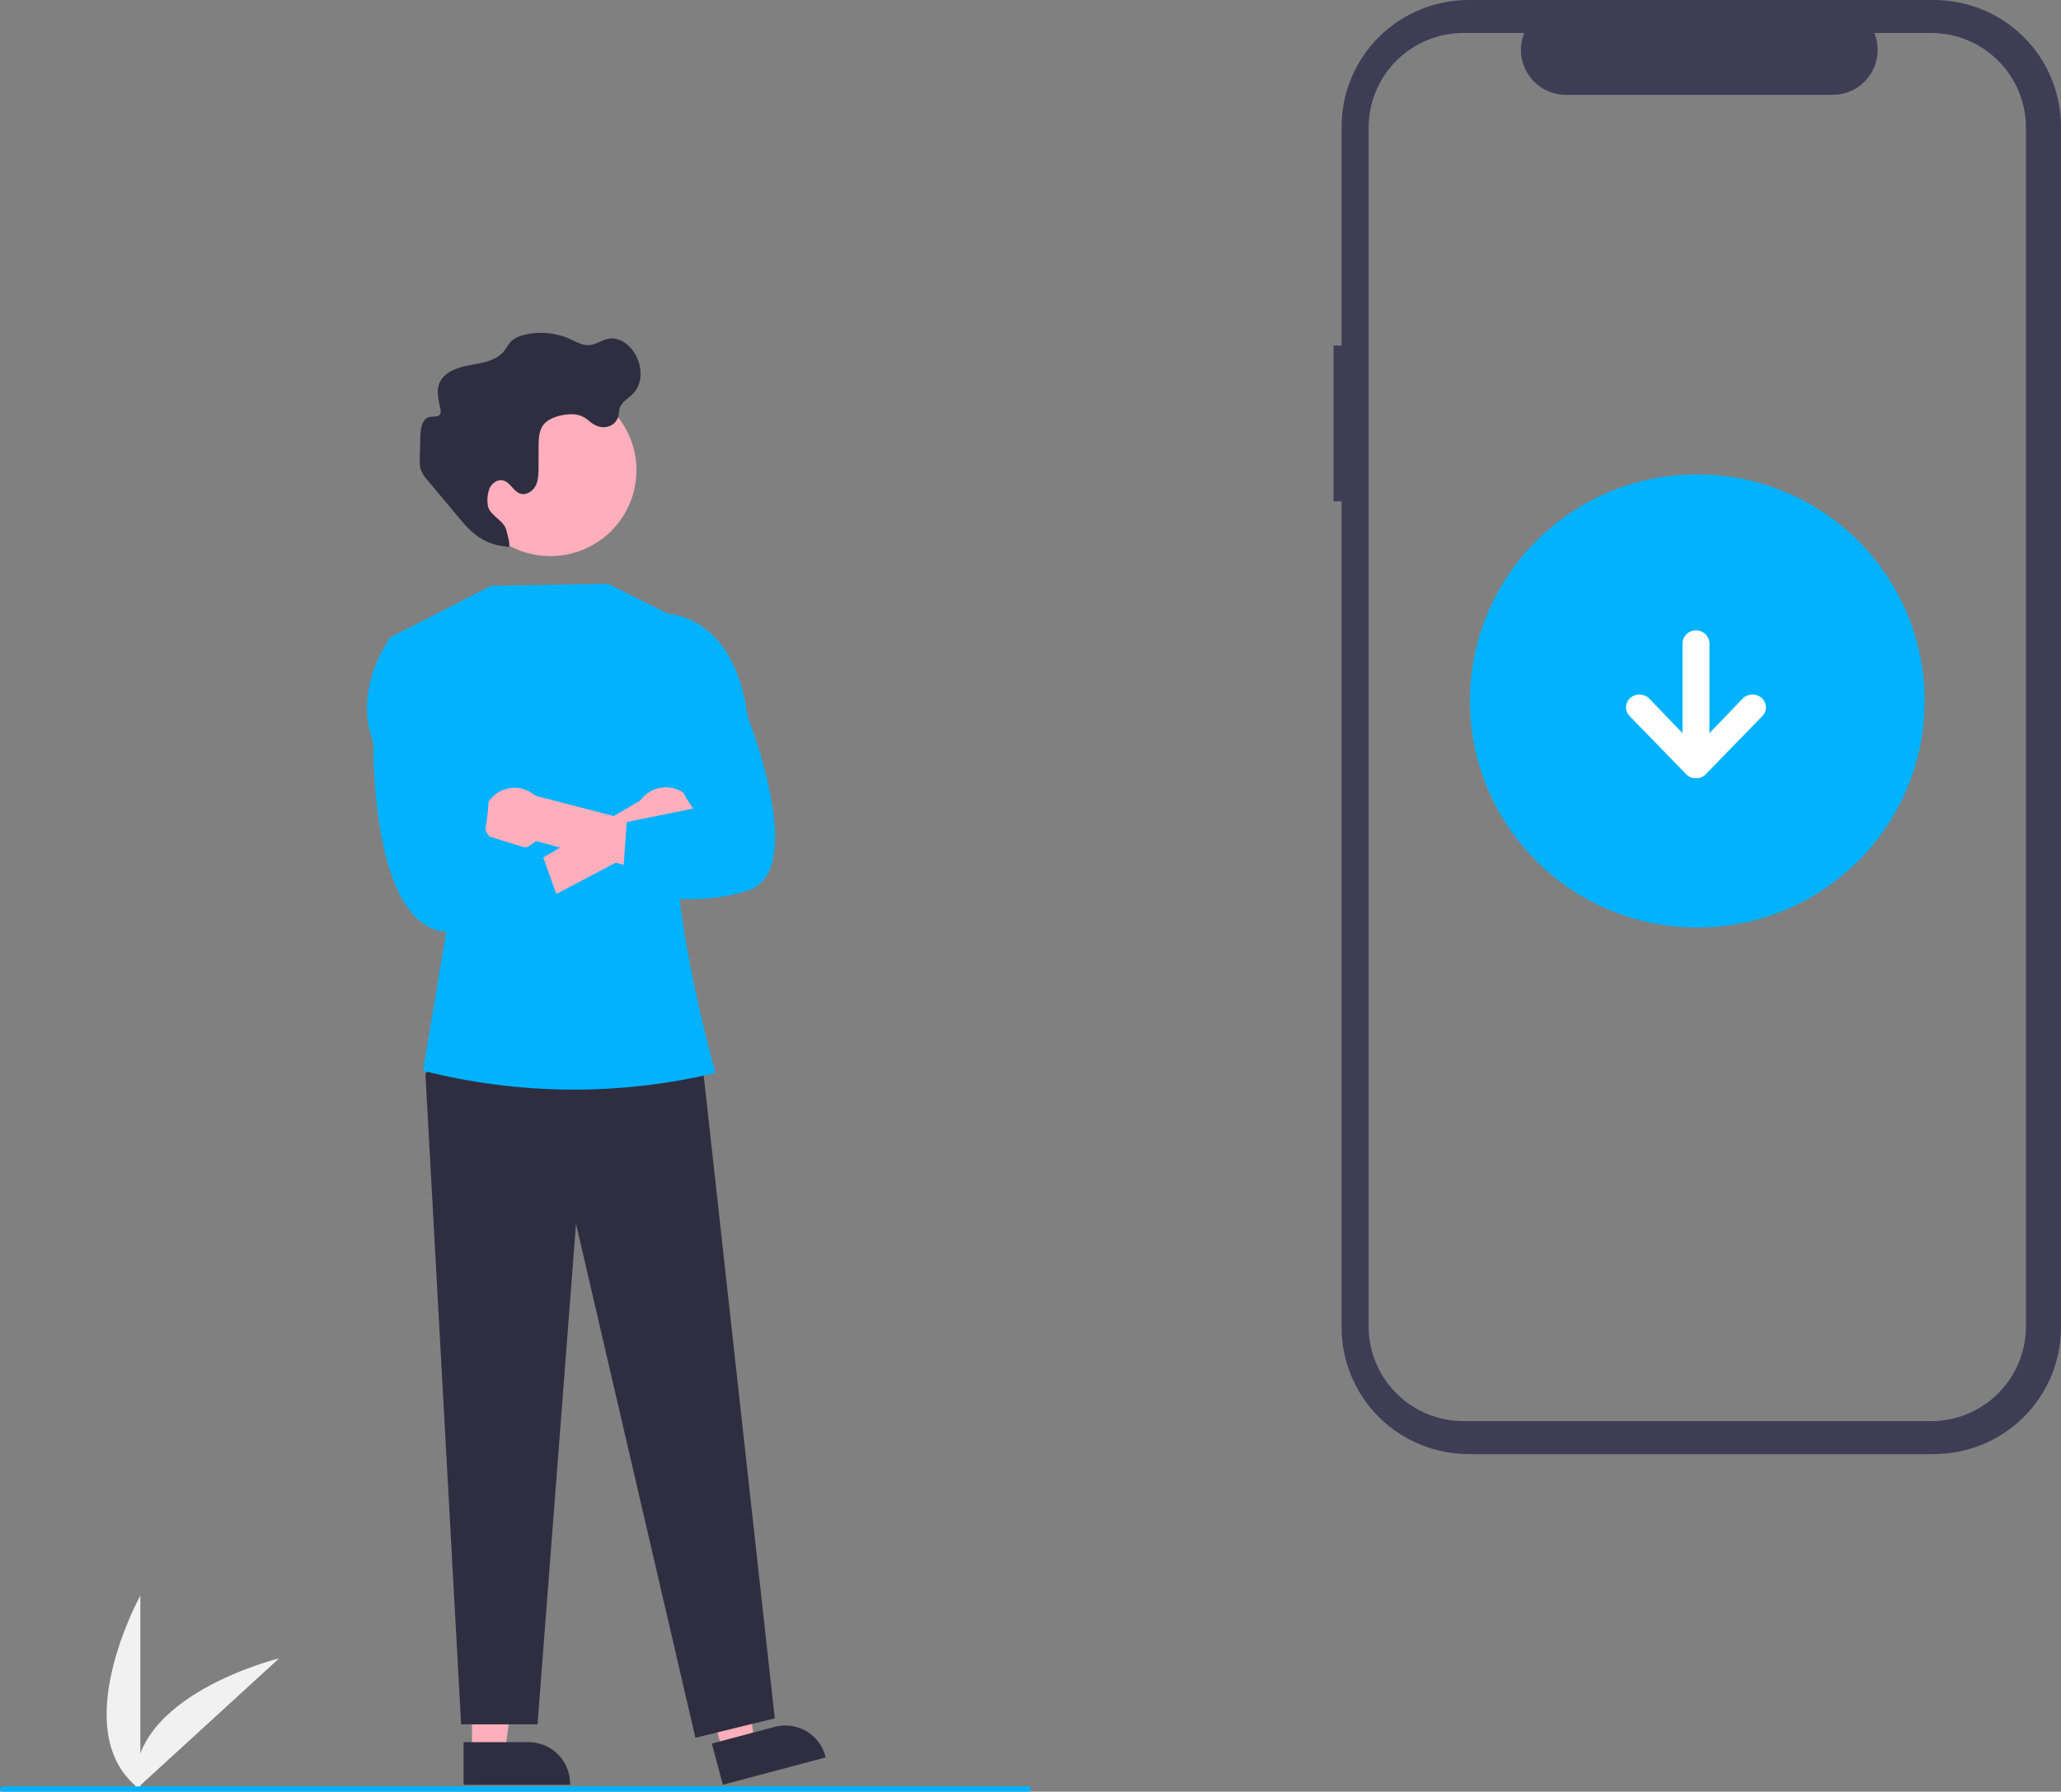 <svg width="383" height="333" viewBox="0 0 383 333" fill="none" xmlns="http://www.w3.org/2000/svg">
<rect x="0" y="0" width="383" height="333" fill="#808080" stroke="none"/>
<g clip-path="url(#clip0_5_46)">
<path d="M26.082 332.621V296.546C26.082 296.546 11.979 322.122 26.082 332.621Z" fill="#F1F1F1"/>
<path d="M25.211 332.615L51.87 308.218C51.87 308.218 23.433 315.158 25.211 332.615Z" fill="#F1F1F1"/>
<path fill-rule="evenodd" clip-rule="evenodd" d="M249.31 64.222H247.821V93.178H249.31V246.71C249.311 252.954 251.799 258.943 256.228 263.358C260.657 267.773 266.664 270.254 272.928 270.254H359.382C365.646 270.254 371.653 267.773 376.083 263.358C380.512 258.943 383 252.954 383 246.71V23.544C383 20.452 382.389 17.39 381.202 14.534C380.015 11.677 378.276 9.082 376.083 6.896C373.889 4.71 371.286 2.975 368.42 1.792C365.555 0.609 362.484 -7.20378e-06 359.382 0H272.928C266.664 3.96792e-06 260.657 2.48 256.228 6.896C251.799 11.311 249.31 17.299 249.31 23.544V64.222ZM283.26 6.125H271.975C269.659 6.125 267.366 6.58 265.226 7.464C263.086 8.347 261.141 9.642 259.504 11.275C257.866 12.908 256.567 14.846 255.68 16.979C254.794 19.112 254.338 21.398 254.338 23.707V246.546C254.338 251.209 256.196 255.681 259.504 258.979C262.811 262.276 267.297 264.128 271.975 264.128H358.846C361.162 264.128 363.455 263.674 365.595 262.79C367.735 261.906 369.679 260.611 371.317 258.979C372.955 257.346 374.254 255.408 375.141 253.275C376.027 251.141 376.483 248.855 376.483 246.546V23.707C376.483 21.398 376.027 19.112 375.141 16.979C374.254 14.846 372.955 12.908 371.317 11.275C369.679 9.642 367.735 8.347 365.595 7.464C363.455 6.58 361.162 6.125 358.846 6.125H348.305C348.824 7.394 349.022 8.77 348.882 10.132C348.742 11.495 348.268 12.802 347.501 13.939C346.735 15.076 345.7 16.008 344.487 16.652C343.274 17.296 341.921 17.633 340.547 17.633H291.019C289.645 17.633 288.291 17.296 287.079 16.652C285.866 16.008 284.831 15.076 284.064 13.939C283.298 12.803 282.824 11.495 282.683 10.132C282.543 8.77 282.741 7.394 283.26 6.125Z" fill="#3F3D56"/>
<path d="M315.41 172.388C292.079 172.388 273.165 153.534 273.165 130.276C273.165 107.017 292.079 88.163 315.41 88.163C338.742 88.163 357.656 107.017 357.656 130.276C357.656 153.534 338.742 172.388 315.41 172.388Z" fill="#00B2FF"/>
<path d="M302.892 133.153L313.398 143.94C313.626 144.17 313.899 144.351 314.201 144.471C314.502 144.592 314.824 144.651 315.149 144.643H315.184C315.509 144.65 315.832 144.592 316.134 144.471C316.436 144.35 316.71 144.169 316.94 143.94L327.44 133.153C327.475 133.113 327.515 133.078 327.55 133.044C327.969 132.595 328.193 132 328.172 131.388C328.152 130.775 327.888 130.196 327.44 129.777C326.96 129.328 326.327 129.078 325.669 129.078C325.011 129.078 324.378 129.328 323.898 129.777L317.675 136.26V119.544C317.646 118.9 317.369 118.292 316.902 117.847C316.434 117.401 315.813 117.153 315.166 117.153C314.52 117.153 313.898 117.401 313.431 117.847C312.963 118.292 312.686 118.9 312.657 119.544V136.26L306.439 129.777C305.958 129.328 305.324 129.078 304.666 129.078C304.007 129.078 303.373 129.328 302.892 129.777C302.857 129.812 302.822 129.847 302.782 129.887C302.364 130.336 302.141 130.931 302.162 131.543C302.182 132.155 302.445 132.734 302.892 133.153Z" fill="white"/>
<path d="M87.717 325.787L93.85 325.787L96.767 302.205L87.716 302.205L87.717 325.787Z" fill="#FFAFBB"/>
<path d="M86.153 331.714L105.928 331.713V331.464C105.928 329.429 105.117 327.477 103.674 326.038C102.23 324.599 100.273 323.791 98.231 323.791L86.152 323.791L86.153 331.714Z" fill="#2F2E41"/>
<path d="M134.31 325.586L140.235 324.007L136.943 300.473L128.198 302.804L134.31 325.586Z" fill="#FFAFBB"/>
<path d="M134.334 331.714L153.439 326.621L153.374 326.38C152.847 324.414 151.557 322.738 149.79 321.719C148.023 320.701 145.922 320.424 143.95 320.95L132.281 324.06L134.334 331.714Z" fill="#2F2E41"/>
<path d="M84.188 193.627L79.051 199.577L85.695 320.482H99.887L107.042 227.45L129.226 322.977L143.98 319.37L130.565 198.038L84.188 193.627Z" fill="#2F2E41"/>
<path d="M127.135 115.569L113.005 108.504L91.275 108.885L72.576 118.424L83.215 171.392L78.619 199.009C96.382 203.525 114.979 203.678 132.815 199.454L132.957 199.42C132.957 199.42 122.395 162.06 126.891 150.659L127.135 115.569Z" fill="#00B2FF"/>
<path d="M86.256 87.339C86.272 83.112 87.97 79.063 90.977 76.082C93.984 73.101 98.054 71.431 102.295 71.439C106.536 71.447 110.601 73.132 113.597 76.124C116.593 79.116 118.275 83.171 118.275 87.398C118.275 91.626 116.593 95.681 113.597 98.673C110.601 101.665 106.536 103.35 102.295 103.358C98.054 103.366 93.984 101.696 90.977 98.715C87.97 95.734 86.272 91.685 86.256 87.457C86.256 87.418 86.256 87.379 86.256 87.339Z" fill="#FFAFBB"/>
<path d="M109.435 78.22C108.606 77.442 107.513 77.003 106.375 76.99C104.664 76.934 102.101 77.54 101.011 78.926C100.134 80.04 100.092 81.573 100.089 82.988L100.08 86.896C100.077 88.052 100.063 89.258 99.536 90.287C99.009 91.317 97.799 92.1 96.695 91.749C95.384 91.332 94.807 89.595 93.468 89.283C92.462 89.049 91.428 89.781 90.989 90.713C90.617 91.68 90.494 92.723 90.631 93.749C90.757 95.795 93.701 96.606 94.118 98.614C94.359 99.775 95.203 102.091 94.118 101.606C89.115 101.107 86.92 98.194 84.63 95.452L79.466 89.268C78.876 88.654 78.423 87.923 78.136 87.123C78.008 86.562 77.962 85.986 78 85.412C78.028 83.875 78.07 82.338 78.125 80.802C78.174 79.459 78.513 77.766 79.831 77.49C80.517 77.346 81.425 77.597 81.787 76.999C81.923 76.699 81.945 76.36 81.849 76.046C81.558 74.512 81.067 72.907 81.573 71.43C82.337 69.201 84.968 68.287 87.292 67.867C89.616 67.446 92.225 67.085 93.684 65.233C94.075 64.618 94.498 64.024 94.953 63.455C95.622 62.848 96.445 62.435 97.332 62.259C100.217 61.531 103.265 61.801 105.976 63.024C107.1 63.535 108.23 64.224 109.463 64.146C110.744 64.065 111.838 63.166 113.103 62.947C115.146 62.594 117.099 64.12 118.106 65.927C119.353 68.166 119.468 71.232 117.706 73.096C116.826 74.025 115.515 74.664 115.15 75.889C115.001 76.387 115.035 76.924 114.904 77.428C114.751 77.929 114.459 78.376 114.062 78.719C113.664 79.062 113.178 79.285 112.659 79.364C111.409 79.567 110.352 78.997 109.435 78.22Z" fill="#2F2E41"/>
<path d="M129.086 154.189C128.781 154.967 128.31 155.67 127.704 156.247C127.098 156.825 126.372 157.263 125.578 157.53C124.784 157.798 123.941 157.888 123.107 157.796C122.274 157.703 121.472 157.43 120.756 156.995L92.064 172.114L91.135 165.147L119.015 148.758C119.828 147.608 121.036 146.796 122.41 146.474C123.784 146.153 125.228 146.345 126.47 147.014C127.711 147.684 128.663 148.784 129.145 150.106C129.627 151.428 129.606 152.881 129.086 154.189Z" fill="#FFAFBB"/>
<path d="M90.851 155.393C91.319 156.087 91.933 156.67 92.651 157.101C93.369 157.532 94.174 157.801 95.007 157.889C95.841 157.977 96.684 157.881 97.476 157.609C98.269 157.337 98.992 156.895 99.595 156.315L130.91 164.81L130.637 155.964L99.486 147.898C98.44 146.953 97.083 146.424 95.672 146.41C94.261 146.396 92.893 146.898 91.829 147.822C90.765 148.746 90.077 150.027 89.897 151.423C89.717 152.818 90.056 154.231 90.851 155.393Z" fill="#FFAFBB"/>
<path d="M78.681 118.805L72.576 118.424C72.576 118.424 65.427 127.827 69.392 138.03C69.392 138.03 68.705 174.684 84.538 173.178C100.371 171.672 105.374 171.672 105.374 171.672L100.621 158.457L89.99 155.185C89.99 155.185 93.266 140.775 87.064 134.78L78.681 118.805Z" fill="#00B2FF"/>
<path d="M122.77 118.483L123.633 114.073C123.633 114.073 136.36 113.775 138.876 132.999C138.876 132.999 150.321 161.77 139.103 165.475C127.886 169.179 115.547 165.475 115.547 165.475L116.476 152.787L128.819 150.276C128.819 150.276 122.443 142.053 125.915 134.92L122.77 118.483Z" fill="#00B2FF"/>
<path d="M0.5 333H191.1C191.233 333 191.36 332.947 191.454 332.854C191.547 332.76 191.6 332.634 191.6 332.501C191.6 332.369 191.547 332.242 191.454 332.149C191.36 332.055 191.233 332.003 191.1 332.003H0.5C0.368 332.003 0.24 332.055 0.147 332.149C0.053 332.242 0 332.369 0 332.501C0 332.634 0.053 332.76 0.147 332.854C0.24 332.947 0.368 333 0.5 333Z" fill="#00B2FF"/>
</g>
<defs>
<clipPath id="clip0_5_46">
<rect width="383" height="333" fill="white" transform="matrix(-1 0 0 1 383 0)"/>
</clipPath>
</defs>
</svg>
